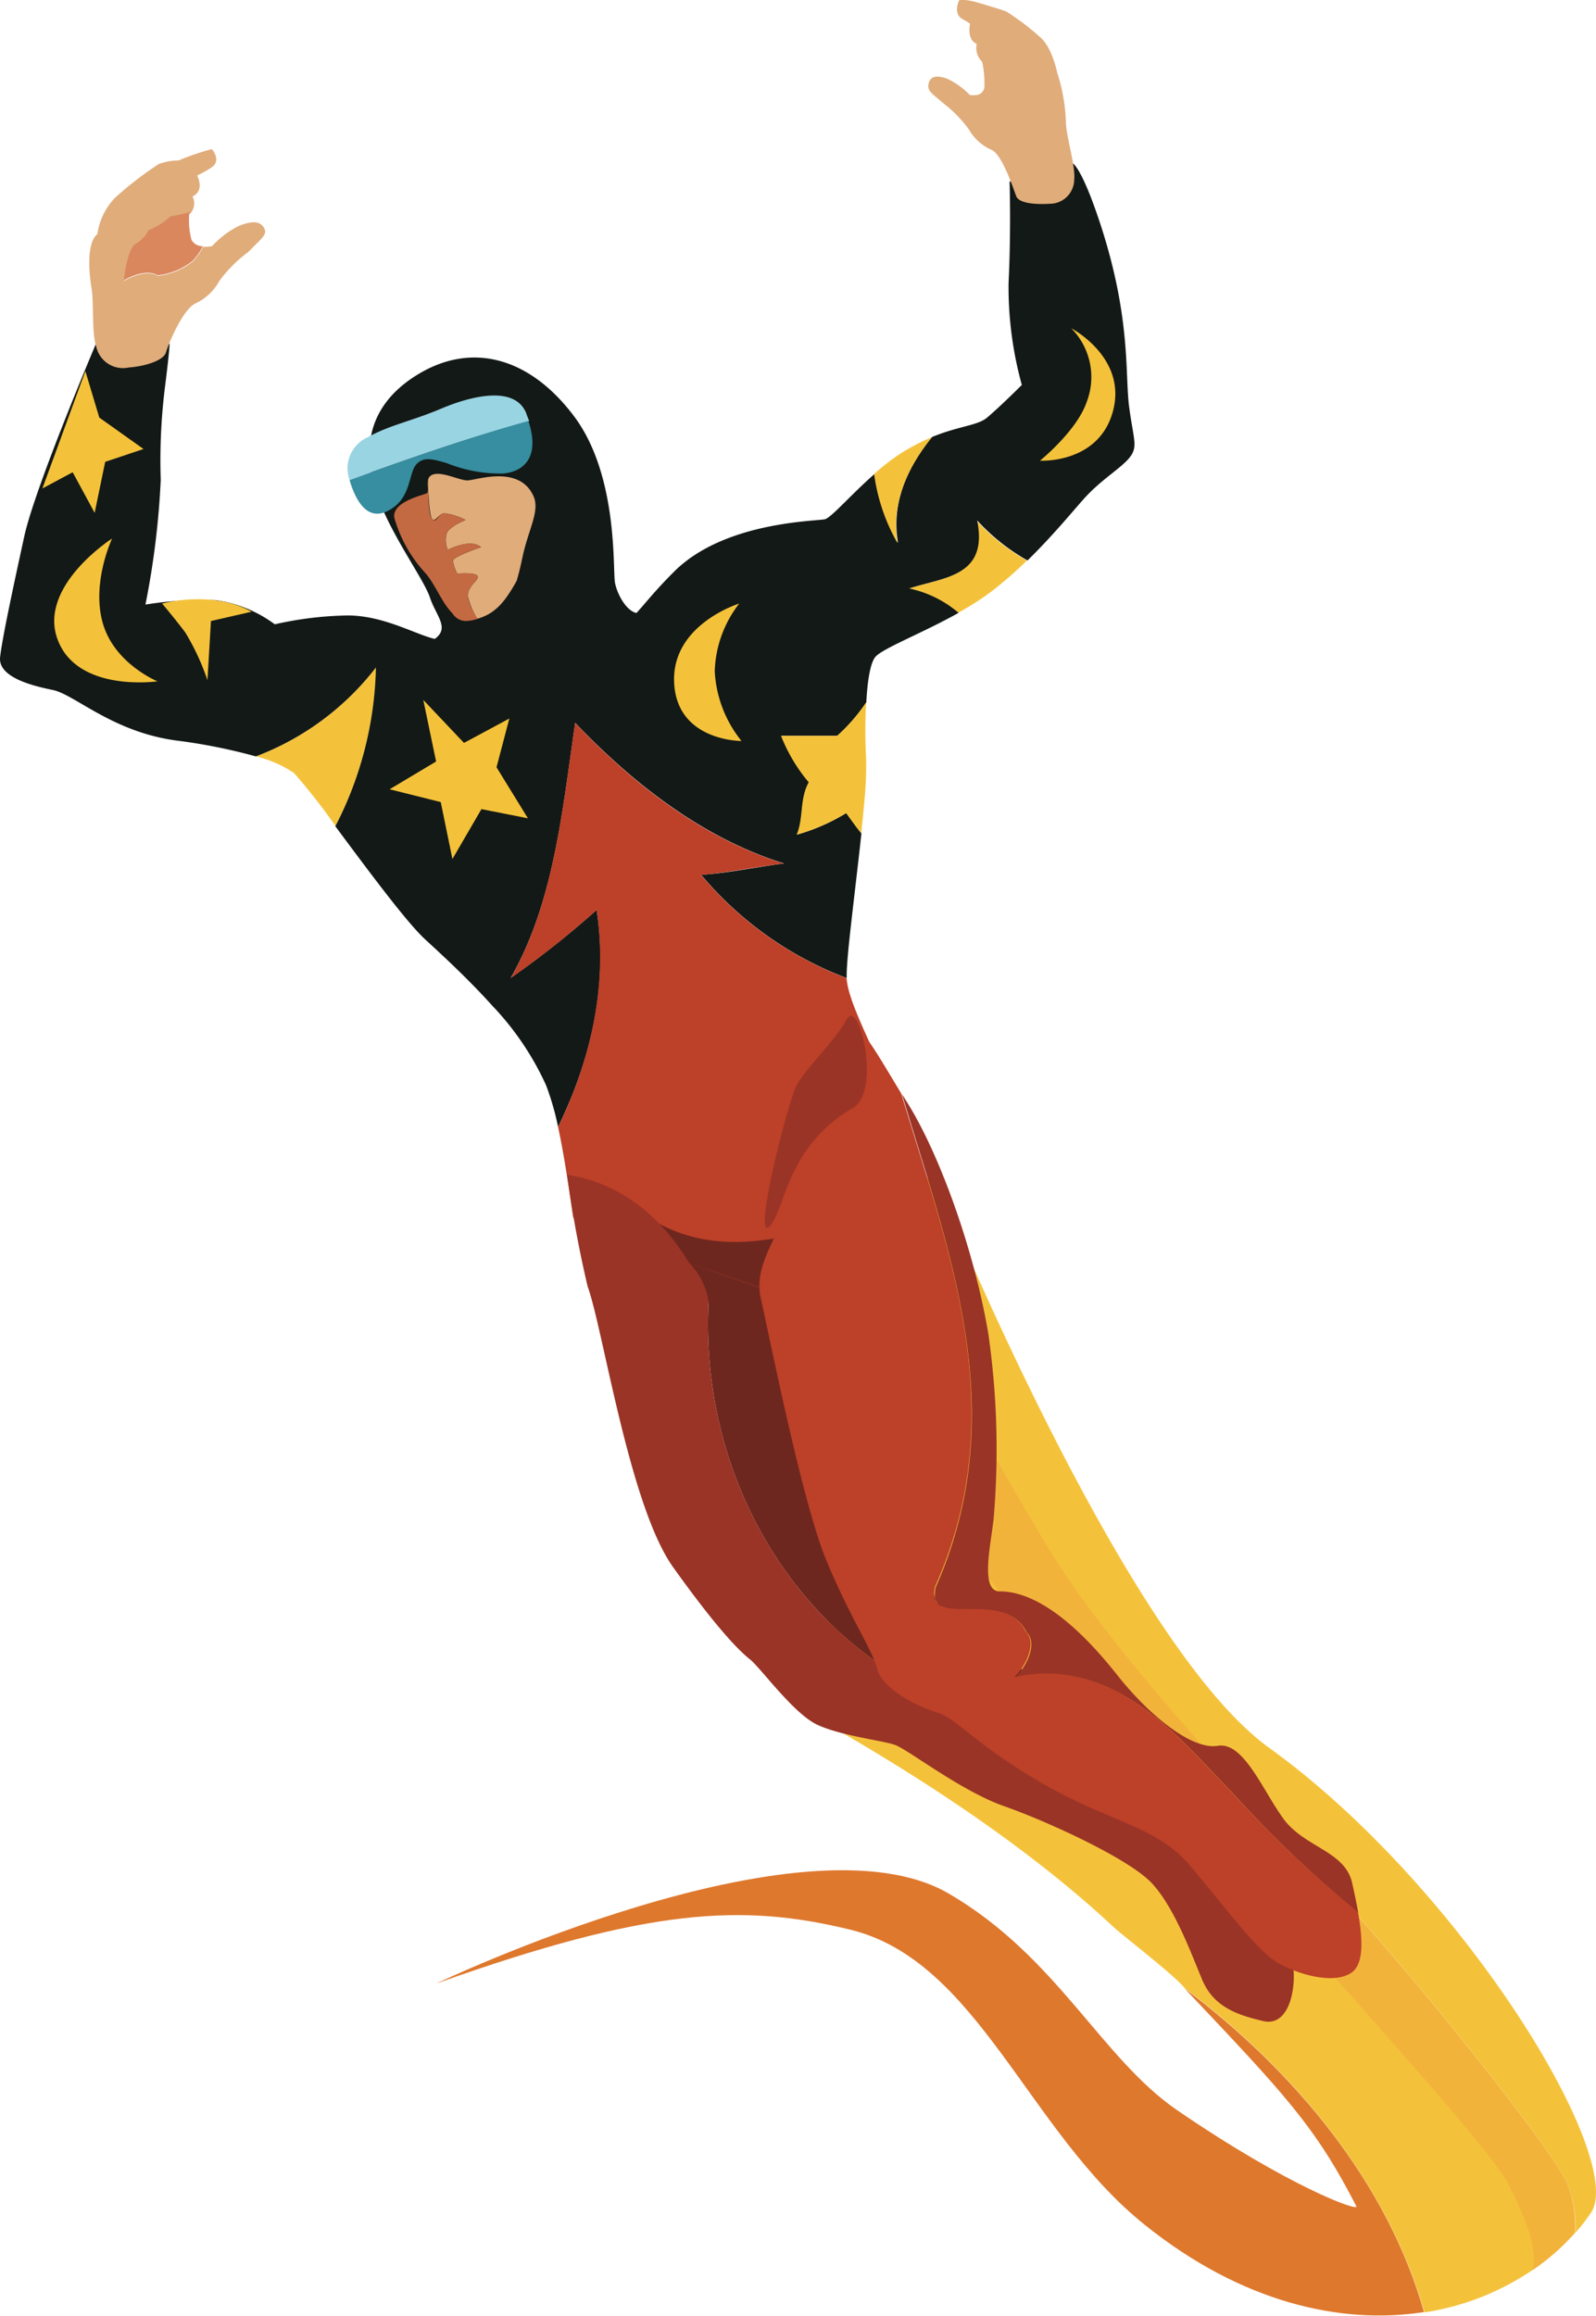 <svg id="art" xmlns="http://www.w3.org/2000/svg" viewBox="0 0 140.79 204.25"><defs><style>.cls-1{fill:#de782d;}.cls-2{fill:#f4c23a;}.cls-3{fill:#f2b33b;}.cls-4{fill:#131916;}.cls-5{fill:#bd4028;}.cls-6{fill:#6e271e;}.cls-7{fill:#9a3426;}.cls-8{fill:#99d4e3;}.cls-9{fill:#368ea0;}.cls-10{fill:#e0ac7a;}.cls-11{fill:#da875e;}.cls-12{fill:#c46a42;}</style></defs><title>GWR-Superheroes-THE-COMET</title><path class="cls-1" d="M384,176.66c8.81,9.32,11.49,12.09,15.15,19.21.27.53-6-1.75-15.82-8.48-6.69-4.59-10.59-13.54-20.14-19.1-12.87-7.5-45.19,7.93-45.19,7.93,18.71-6.66,27-7.07,36.52-4.74,11.25,2.75,15.68,17.79,25.93,26,8.58,6.9,17.36,8.86,24.67,7.72C401.89,193.83,393.75,184,384,176.66Z" transform="translate(-279.5 -1.29)"/><path class="cls-2" d="M412.49,193.71c-1.9-3.68-22.56-26.11-32.44-37.13-5.09-5.68-15.23-18.53-23.87-29.65-1.27,2.83-2.34,5.24-2.44,5.58-.25.88-2.2,19.89-2.08,20.27s14.78,7.9,26.11,18.5c.74.69,5.05,4,6.12,5.21l.15.17c9.71,7.31,17.85,17.16,21.12,28.57a23.12,23.12,0,0,0,9.56-3.76C415.22,199.71,414.14,196.91,412.49,193.71Z" transform="translate(-279.5 -1.29)"/><path class="cls-2" d="M391.46,155.44c-13.2-9.5-30-51.53-30-51.53s-1.59,14.84-2.7,17.27c4.8,7,9.86,14.32,12.65,18.16,6.34,8.74,19.52,21.8,26.61,29.53S416.8,191.31,417.81,194a10.85,10.85,0,0,1,.68,4.19,16.47,16.47,0,0,0,1.37-1.77C423,191.59,408.37,167.62,391.46,155.44Z" transform="translate(-279.5 -1.29)"/><path class="cls-3" d="M417.81,194c-1-2.66-12.67-17.36-19.77-25.09s-19.93-21.22-25.62-30.4c-5.35-8.64-9.47-16.94-14.27-23.94-.81,1.78-1.12,10.5-2,12.4,8.63,11.12,18.77,24,23.87,29.65,9.88,11,30.54,33.46,32.44,37.13,1.65,3.19,2.72,6,2.23,7.76a20,20,0,0,0,3.77-3.32A10.85,10.85,0,0,0,417.81,194Z" transform="translate(-279.5 -1.29)"/><path class="cls-4" d="M336.11,55.34c-1.13.31-2.15-1.54-2.36-2.66s.31-9.43-3.59-14.65S321,31.26,316,34.54s-4.3,8-2.87,11.37,3.79,6.56,4.3,8.09,1.64,2.56.62,3.48-3.28,1.95.31,2.66a55.12,55.12,0,0,0,9.83.61c1.23,0,5.12-1.43,5.43-1.54s2.46-1.64,2.36-1.95A10.58,10.58,0,0,1,336.11,55.34Z" transform="translate(-279.5 -1.29)"/><path class="cls-2" d="M302.07,68a10.38,10.38,0,0,1,3.36,1.46,54.26,54.26,0,0,1,3.66,4.67,31.8,31.8,0,0,0,3.58-14A24.16,24.16,0,0,1,302.07,68Z" transform="translate(-279.5 -1.29)"/><path class="cls-2" d="M359.67,53.2A9.8,9.8,0,0,1,364,55.35a25.86,25.86,0,0,0,2.71-1.71,32.45,32.45,0,0,0,3.37-2.91,18,18,0,0,1-4.44-3.53C366.67,52.2,362.67,52.2,359.67,53.2Z" transform="translate(-279.5 -1.29)"/><path class="cls-4" d="M379.11,37.2c-.39-2.9.19-7.74-2.51-16.05-1.71-5.23-2.5-5.48-2.5-5.48l-5.54,1.64s.14,4.32-.09,8.93a32.36,32.36,0,0,0,1.17,9s-1.93,1.93-3.09,2.9c-.82.68-2.49.73-4.83,1.69-2.14,2.63-3.63,5.81-3,9.34a16.84,16.84,0,0,1-2.06-6.09c-2,1.74-3.78,3.81-4.37,4-.77.19-8.9.19-13.34,4.64-2.58,2.58-3.09,3.67-4.25,4.45s-7,1-8.9,1.16c-.53.05-1.18.09-1.89.12-1.89.08-4.14.12-5.27.26-1.55.19-5-2.32-8.9-2.13a31.06,31.06,0,0,0-6,.77,11.3,11.3,0,0,0-5.22-2.13,31.72,31.72,0,0,0-6.19.39,73,73,0,0,0,1.35-11,52,52,0,0,1,.39-8.32c.39-3.09.39-3.67.39-3.67L288.22,31s-5.61,13.15-6.58,17.6-1.93,8.9-2.13,10.64,2.71,2.51,4.64,2.9,5.22,3.67,10.83,4.45A49.57,49.57,0,0,1,302.07,68a24.16,24.16,0,0,0,10.59-7.84,31.8,31.8,0,0,1-3.58,14c2.76,3.71,6.29,8.49,7.95,10,1.42,1.31,3.73,3.42,5.89,5.82A25.37,25.37,0,0,1,327.67,97a24,24,0,0,1,1.06,3.68c2.85-5.83,4.45-12.45,3.4-19.14a79.63,79.63,0,0,1-7.58,6h0c3.81-6.65,4.55-14.69,5.69-22.5,5.27,5.53,11.46,10.25,18.43,12.4-2.44.31-4.88.85-7.32,1a31.1,31.1,0,0,0,12.84,9.11c0-.09,0-.19,0-.27,0-1.38.44-4.94.87-8.69.15-1.28.3-2.58.43-3.82-.46-.57-.89-1.18-1.33-1.78a17.28,17.28,0,0,1-4.35,1.91c.63-1.54.23-3.08,1.06-4.62a14.63,14.63,0,0,1-2.44-4.09h4.93a15.6,15.6,0,0,0,2.56-2.95c.1-1.91.35-3.46.79-4,.6-.75,4.1-2.08,7.35-3.9a9.8,9.8,0,0,0-4.36-2.15c3-1,7-1,6-6a18,18,0,0,0,4.44,3.53c2.15-2.1,3.9-4.23,4.94-5.4,1.55-1.74,3.29-2.71,4.06-3.67S379.5,40.1,379.11,37.2Z" transform="translate(-279.5 -1.29)"/><path class="cls-5" d="M334.68,110.63c1.86.74,3.74,1.42,5.64,2.07-.64-.8-1.37-1.62-2.06-2.48C337.06,110.34,335.87,110.48,334.68,110.63Z" transform="translate(-279.5 -1.29)"/><path class="cls-5" d="M337.07,115.94c.36,1.46-.55-6.1,1.19-5.72,1.17,6.1,9.91,14.51,21.31-3.32a12.46,12.46,0,0,0,0-4.72c-1.31-5.82-5.17-11.63-5.39-14.62a31.1,31.1,0,0,1-12.84-9.11c2.44-.19,4.88-.73,7.32-1-7-2.15-13.16-6.86-18.43-12.4-1.14,7.81-1.88,15.85-5.68,22.5a79.63,79.63,0,0,0,7.58-6c1,6.69-.55,13.3-3.4,19.14.55,2.52.95,5.39,1.34,8,1.52.73,3.05,1.39,4.61,2,1.19-.16,2.38-.29,3.58-.41C337.26,109,337.43,117.4,337.07,115.94Z" transform="translate(-279.5 -1.29)"/><path class="cls-6" d="M362.09,142.6l-5.8-20.11-.58-5.22a36.64,36.64,0,0,0,3.86-10.36c-7.1,2.29-16.46,7.12-24.26.74.69.86,4.37,4.27,5,5.06,4.18,1.44,8.43,2.79,12.69,4.49-4.26-1.7-8.51-3-12.69-4.49A6.1,6.1,0,0,1,342,116.2c-1,20.54,14.3,38.19,33.68,37.09C369.08,148.07,362.09,142.6,362.09,142.6Z" transform="translate(-279.5 -1.29)"/><path class="cls-7" d="M393.42,173.93c-.58-1.93-5.22-10.44-6.19-11.41-.45-.45-5.86-4.74-11.55-9.23C356.3,154.39,341,136.73,342,116.2a6.1,6.1,0,0,0-1.69-3.49c-2.86-4.79-6.76-7.21-10.78-7.81a99.73,99.73,0,0,0,1.81,9.86c1.35,3.67,3.67,19.34,7.54,24.75s5.8,7.35,6.77,8.12,3.87,4.84,6,5.8,5.61,1.35,6.77,1.74,5.8,4.06,9.67,5.42,11,4.64,13,6.77,3.48,6.19,4.45,8.51,2.9,3.09,5.41,3.67S394,175.86,393.42,173.93Z" transform="translate(-279.5 -1.29)"/><path class="cls-2" d="M361.71,39.85a17,17,0,0,0-3.29,1.79,19.6,19.6,0,0,0-1.81,1.46,16.84,16.84,0,0,0,2.06,6.09C358.08,45.67,359.57,42.49,361.71,39.85Z" transform="translate(-279.5 -1.29)"/><path class="cls-2" d="M355.9,68.14a47.11,47.11,0,0,1,0-4.9,15.6,15.6,0,0,1-2.56,2.95H348.4a14.63,14.63,0,0,0,2.44,4.09c-.83,1.54-.43,3.08-1.06,4.62A17.28,17.28,0,0,0,354.14,73c.44.6.86,1.21,1.33,1.78.11-1,.2-1.95.28-2.82A32.11,32.11,0,0,0,355.9,68.14Z" transform="translate(-279.5 -1.29)"/><path class="cls-8" d="M325.92,37.73c-1-2.46-4.81-1.54-7.48-.41s-4.51,1.43-6.56,2.56a3,3,0,0,0-1.54,3.75c5.22-1.89,10.47-3.73,15.84-5.2C326.1,38.2,326,38,325.92,37.73Z" transform="translate(-279.5 -1.29)"/><path class="cls-9" d="M310.34,43.63a7.76,7.76,0,0,0,.42,1.16c.79,1.76,1.95,2.36,3.48,1.23s1.33-3.07,2-3.79,1.54-.41,2.66-.1a12.5,12.5,0,0,0,5,.92c2-.19,3.21-1.64,2.21-4.63C320.8,39.9,315.55,41.74,310.34,43.63Z" transform="translate(-279.5 -1.29)"/><path class="cls-2" d="M289.39,48.78s-6.56,4.2-4.81,8.91,8.81,3.69,8.81,3.69-3.79-1.54-4.82-5.12S289.39,48.78,289.39,48.78Z" transform="translate(-279.5 -1.29)"/><polygon class="cls-2" points="7.53 32.73 8.76 36.83 12.66 39.6 9.28 40.73 8.35 45.23 6.41 41.65 3.74 43.08 7.53 32.73"/><path class="cls-2" d="M293.8,54.52s4.41-1.23,7.89.72l-3.58.82-.31,5.22a21,21,0,0,0-1.95-4.2C294.93,55.85,293.8,54.52,293.8,54.52Z" transform="translate(-279.5 -1.29)"/><path class="cls-2" d="M374,30.24s4.92,2.56,3.69,7.27-6.45,4.41-6.45,4.41,3.21-2.59,4.1-5.12A6.12,6.12,0,0,0,374,30.24Z" transform="translate(-279.5 -1.29)"/><polygon class="cls-2" points="37.34 61.73 38.47 67.16 34.37 69.61 38.88 70.74 39.91 75.76 42.47 71.36 46.57 72.17 43.8 67.67 44.93 63.37 40.93 65.52 37.34 61.73"/><path class="cls-2" d="M344.71,54.52s-6,1.84-5.74,7,5.94,5.12,5.94,5.12a10.68,10.68,0,0,1-2.36-6.15A10.21,10.21,0,0,1,344.71,54.52Z" transform="translate(-279.5 -1.29)"/><path class="cls-7" d="M392.67,161.63c-1.87-2.62-3.5-6.75-5.75-6.37s-6-2.62-8.87-6.25-6.7-7.37-10.37-7.37c-1.87,0-.62-4.75-.5-6.75a71.43,71.43,0,0,0-.5-16c-1.25-7.37-4.25-15.62-7-20.12l-.62-1c4.26,14.27,9.76,28.15,3,43.47-1,4,6,0,8,4,1,1,0,3-1,4,9-2,15,6,19,10A106.12,106.12,0,0,0,399.32,170c-.16-.89-.35-1.79-.53-2.6C398.17,164.5,394.54,164.25,392.67,161.63Z" transform="translate(-279.5 -1.29)"/><path class="cls-5" d="M388,159.2c-4-4-10-12-19-10,1-1,2-3,1-4-2-4-9,0-8-4,6.81-15.32,1.3-29.19-3-43.47-2.41-4-4-6.8-3.88-4.73.13,2.25-3.75,9.62-5.62,13.87s-3.5,6.25-2.87,9c.8,3.54,3.63,17.87,5.75,23s4,7.75,4.5,9.62,3.75,3.38,5.38,3.87,3.38,2.88,9.25,6.25,10,3.75,12.88,7.12,5.88,7.5,7.75,8.62,5.13,2,6.63.88c1.07-.81.93-3,.53-5.27A106.12,106.12,0,0,1,388,159.2Z" transform="translate(-279.5 -1.29)"/><path class="cls-10" d="M302.81,21.43c-.31-.61-1-.72-2.25-.21A8.07,8.07,0,0,0,298.21,23a3.57,3.57,0,0,1-.8.05,5.12,5.12,0,0,1-.89,1.29,6,6,0,0,1-3.08,1.28c-1.2-.68-3,.45-3,.45s.3-2.86,1.05-3.23a2.78,2.78,0,0,0,1.13-1.2,5.79,5.79,0,0,0,1.88-1.2s1.21-.23,1.87-.43a1.31,1.31,0,0,0,.11-1.4c1.13-.51.41-1.84.41-1.84a10.73,10.73,0,0,0,1.22-.68c1-.61.08-1.65.08-1.65a21.73,21.73,0,0,0-2.93,1,5.29,5.29,0,0,0-1.74.31,30.35,30.35,0,0,0-3.89,3,5.82,5.82,0,0,0-1.54,3.18c-1,.82-.72,3.59-.51,4.81s0,4,.41,5.12a2.41,2.41,0,0,0,2.87,1.84c1.43-.1,3.07-.61,3.28-1.33s1.43-3.69,2.56-4.3a4.65,4.65,0,0,0,2.15-2,11.92,11.92,0,0,1,2.56-2.56C302.51,22.35,303.12,22,302.81,21.43Z" transform="translate(-279.5 -1.29)"/><path class="cls-11" d="M292.6,21.59a2.78,2.78,0,0,1-1.13,1.2c-.75.38-1.05,3.23-1.05,3.23s1.8-1.13,3-.45a6,6,0,0,0,3.08-1.28,5.12,5.12,0,0,0,.89-1.29,1.09,1.09,0,0,1-1-.56,6.83,6.83,0,0,1-.2-2.25,1.79,1.79,0,0,0,.19-.24c-.65.21-1.87.43-1.87.43A5.79,5.79,0,0,1,292.6,21.59Z" transform="translate(-279.5 -1.29)"/><path class="cls-10" d="M374.26,17.12c.13-1.16-.69-3.75-.73-5a15.8,15.8,0,0,0-.77-4.42s-.45-2.27-1.52-3.14a21,21,0,0,0-3-2.27c-.58-.22-2.79-.86-2.79-.86s-1.23-.28-1.36-.08c0,0-.54,1.14.31,1.62s.67.42.67.42-.32,1.4.59,1.77a1.68,1.68,0,0,0,.3,1.37,1.77,1.77,0,0,0,.18.21,9,9,0,0,1,.2,2.25.8.8,0,0,1-.69.68,2.07,2.07,0,0,1-.6,0,6.65,6.65,0,0,0-2-1.44c-1-.36-1.51-.18-1.64.47s.37.87,1.37,1.75A11,11,0,0,1,365,12.75,4.22,4.22,0,0,0,367,14.52c.94.48,1.88,3.4,2.15,4.08s1.92.73,3,.66A2.15,2.15,0,0,0,374.26,17.12Z" transform="translate(-279.5 -1.29)"/><polygon class="cls-10" points="41.52 54.8 41.52 54.8 41.52 54.8 41.52 54.8"/><path class="cls-10" d="M326.58,45.09c-1.23-2.87-5.12-1.43-5.84-1.43s-2.25-.82-3.07-.51a.62.62,0,0,0-.4.42c0,1.19.1,3.24.37,3.51s.53-.45,1.05-.53a5.46,5.46,0,0,1,1.88.6s-1.35.53-1.65,1.13a2.16,2.16,0,0,0,.08,1.5s2-1.05,2.93-.23c0,0-2.48.83-2.48,1.2a3.78,3.78,0,0,0,.38,1.13s1.65-.15,1.8.23-1,.9-.83,1.88a6.4,6.4,0,0,0,.81,1.87c1.66-.46,2.51-1.63,3.46-3.33.2-.63.35-1.31.5-2C326.07,48.06,327.14,46.4,326.58,45.09Z" transform="translate(-279.5 -1.29)"/><path class="cls-12" d="M321.62,52.11c-.15-.38-1.8-.23-1.8-.23a3.78,3.78,0,0,1-.38-1.13c0-.38,2.48-1.2,2.48-1.2-1-.83-2.93.23-2.93.23a2.16,2.16,0,0,1-.08-1.5c.3-.6,1.65-1.13,1.65-1.13a5.46,5.46,0,0,0-1.88-.6c-.53.08-.68.9-1.05.53s-.34-2.32-.37-3.51c-.14.45.11,1.07-.11,1.22s-3.07.72-2.87,2.15a12.12,12.12,0,0,0,2.77,4.92c.86,1,1.43,2.59,2.36,3.52a1.41,1.41,0,0,0,1.17.68,3.7,3.7,0,0,0,1.07-.2,4.89,4.89,0,0,1-.86-1.86C320.64,53,321.77,52.49,321.62,52.11Z" transform="translate(-279.5 -1.29)"/><path class="cls-7" d="M349.61,97.37c-1.21,3.34-3.71,13.84-2.15,12,1.35-1.61,1.48-7,7.27-10.36,2.56-1.48.54-9.82-.54-7.81S350.14,95.89,349.61,97.37Z" transform="translate(-279.5 -1.29)"/></svg>